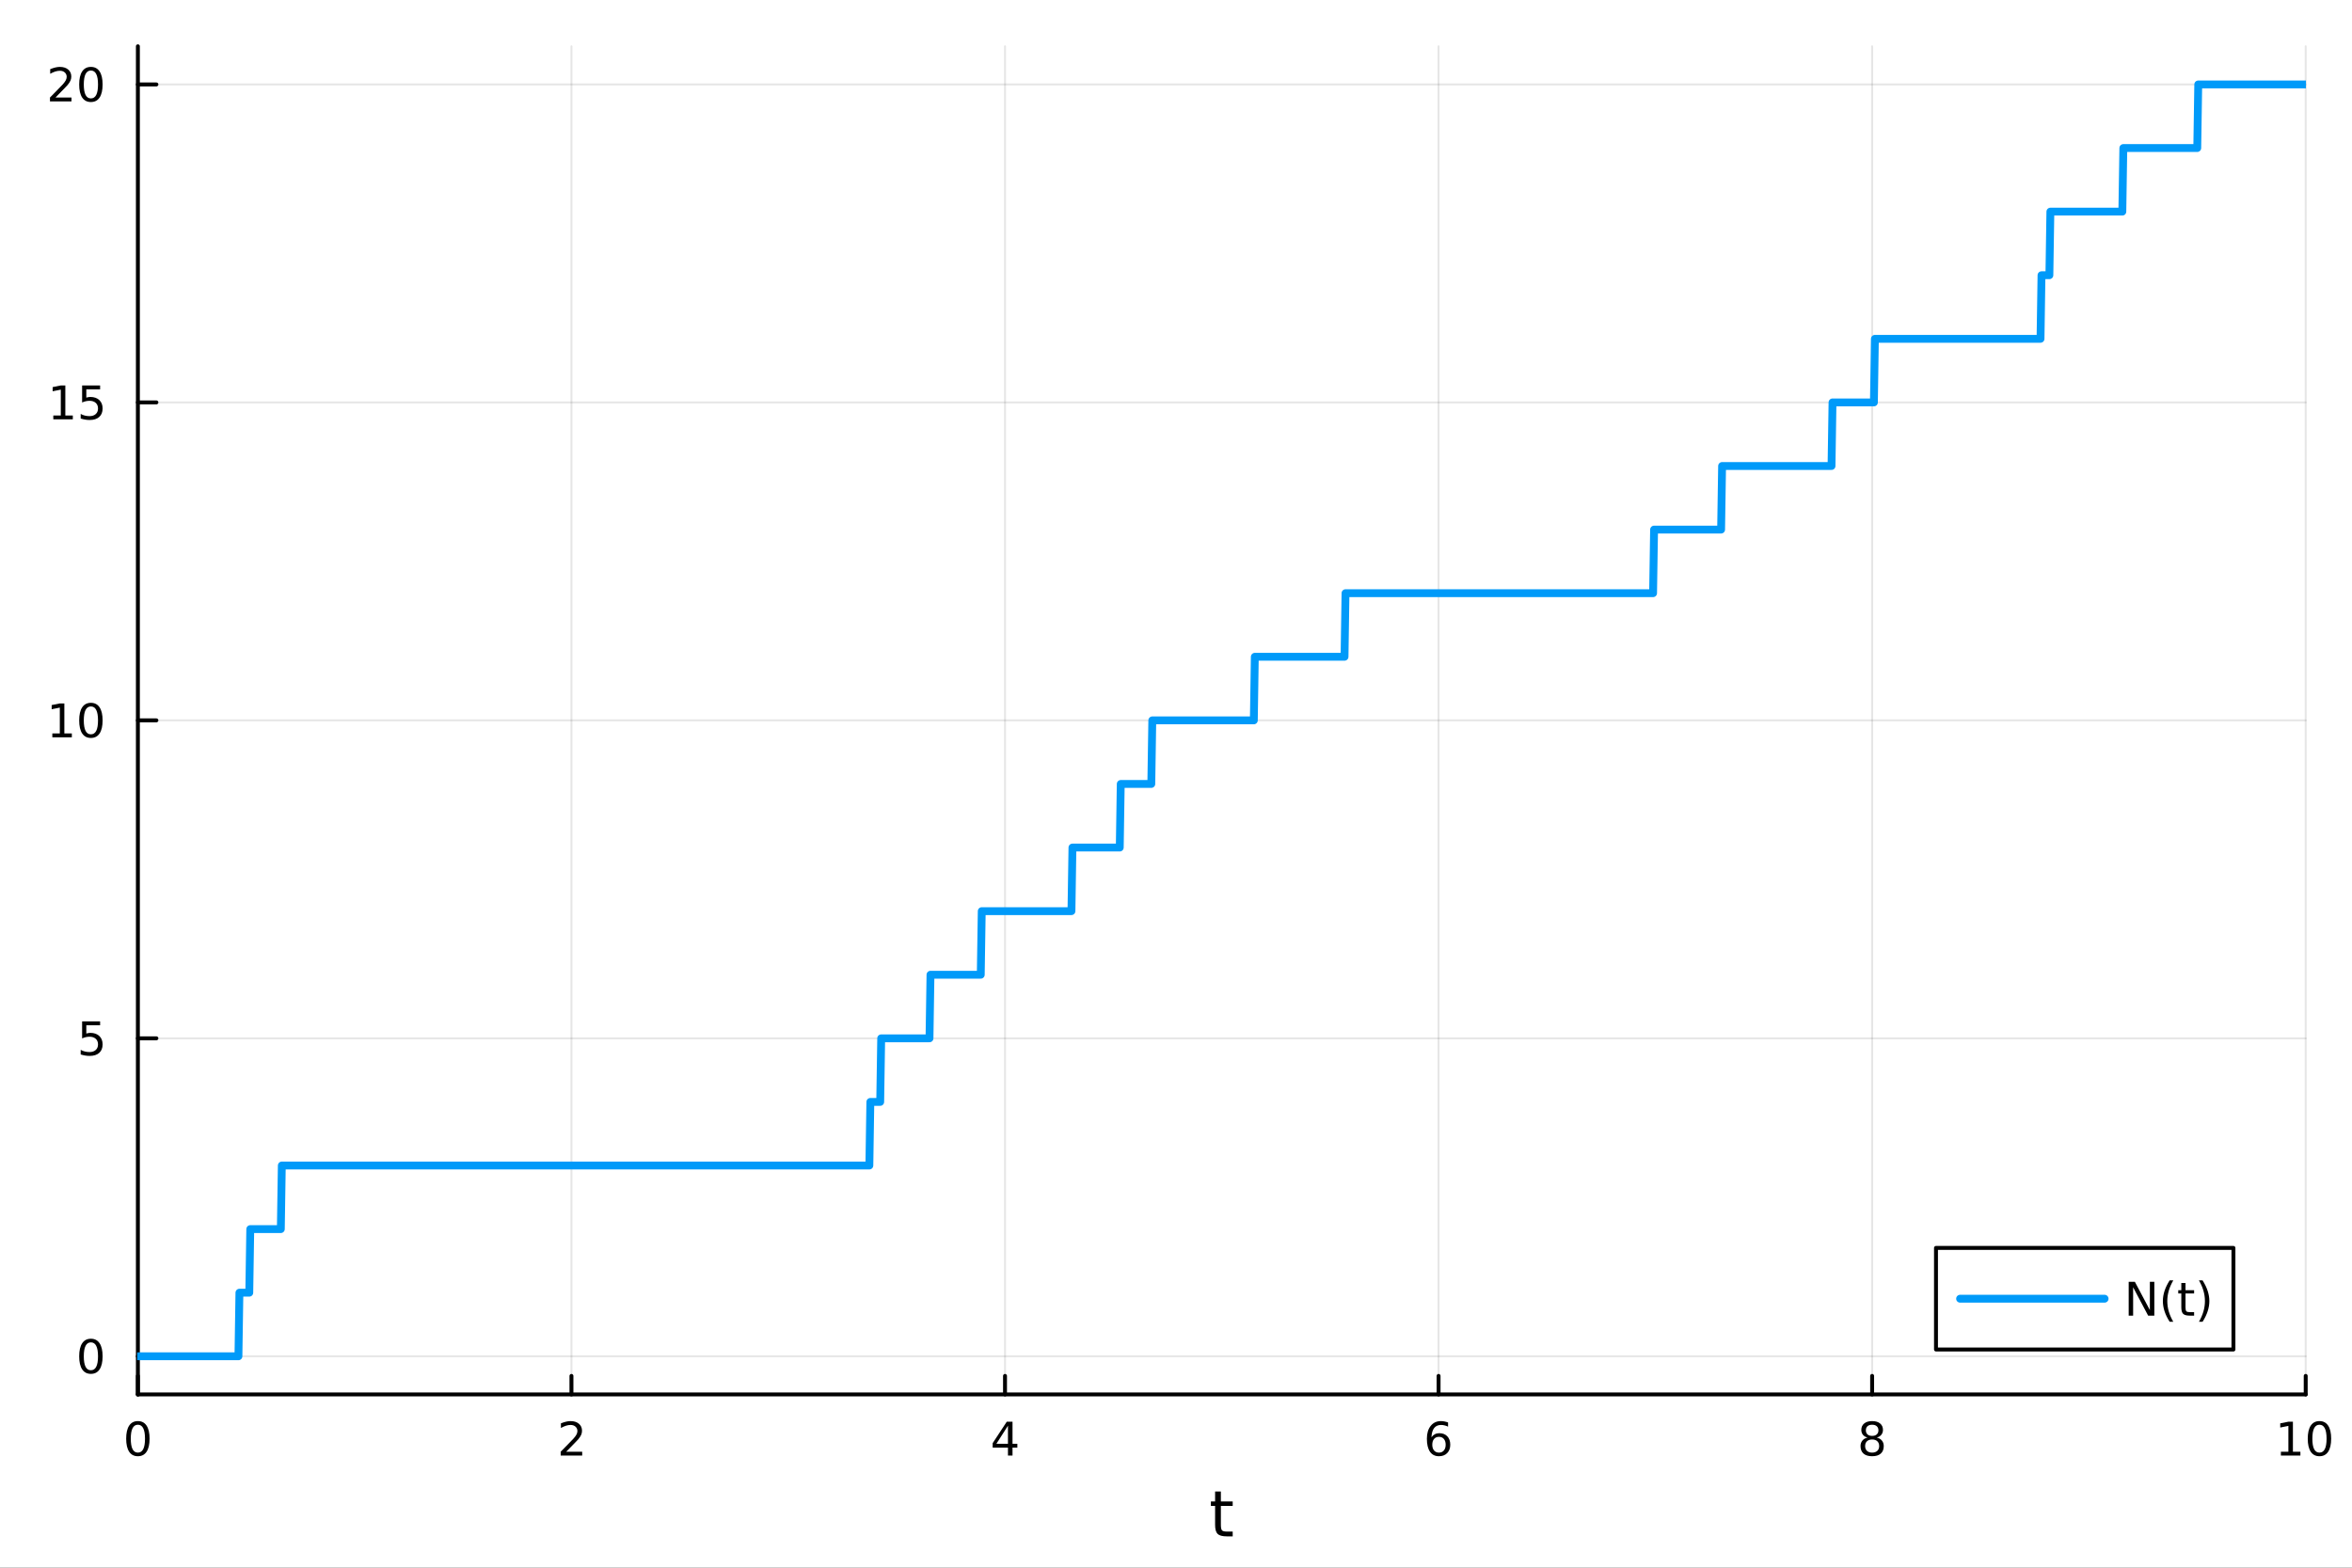 <?xml version="1.0" encoding="utf-8"?>
<svg xmlns="http://www.w3.org/2000/svg" xmlns:xlink="http://www.w3.org/1999/xlink" width="600" height="400" viewBox="0 0 2400 1600">
<rect x="0" y="0" width="2400" height="1600" fill="#333333" stroke="none"/>
<defs>
  <clipPath id="clip300">
    <rect x="0" y="0" width="2400" height="1600"/>
  </clipPath>
</defs>
<path clip-path="url(#clip300)" d="M0 1600 L2400 1600 L2400 0 L0 0  Z" fill="#ffffff" fill-rule="evenodd" fill-opacity="1"/>
<defs>
  <clipPath id="clip301">
    <rect x="480" y="0" width="1681" height="1600"/>
  </clipPath>
</defs>
<path clip-path="url(#clip300)" d="M140.696 1423.18 L2352.76 1423.18 L2352.76 47.244 L140.696 47.244  Z" fill="#ffffff" fill-rule="evenodd" fill-opacity="1"/>
<defs>
  <clipPath id="clip302">
    <rect x="140" y="47" width="2213" height="1377"/>
  </clipPath>
</defs>
<polyline clip-path="url(#clip302)" style="stroke:#000000; stroke-linecap:round; stroke-linejoin:round; stroke-width:2; stroke-opacity:0.1; fill:none" points="140.696,1423.18 140.696,47.244 "/>
<polyline clip-path="url(#clip302)" style="stroke:#000000; stroke-linecap:round; stroke-linejoin:round; stroke-width:2; stroke-opacity:0.1; fill:none" points="583.108,1423.18 583.108,47.244 "/>
<polyline clip-path="url(#clip302)" style="stroke:#000000; stroke-linecap:round; stroke-linejoin:round; stroke-width:2; stroke-opacity:0.1; fill:none" points="1025.52,1423.18 1025.52,47.244 "/>
<polyline clip-path="url(#clip302)" style="stroke:#000000; stroke-linecap:round; stroke-linejoin:round; stroke-width:2; stroke-opacity:0.1; fill:none" points="1467.93,1423.18 1467.93,47.244 "/>
<polyline clip-path="url(#clip302)" style="stroke:#000000; stroke-linecap:round; stroke-linejoin:round; stroke-width:2; stroke-opacity:0.1; fill:none" points="1910.34,1423.18 1910.34,47.244 "/>
<polyline clip-path="url(#clip302)" style="stroke:#000000; stroke-linecap:round; stroke-linejoin:round; stroke-width:2; stroke-opacity:0.1; fill:none" points="2352.76,1423.18 2352.76,47.244 "/>
<polyline clip-path="url(#clip300)" style="stroke:#000000; stroke-linecap:round; stroke-linejoin:round; stroke-width:4; stroke-opacity:1; fill:none" points="140.696,1423.18 2352.76,1423.18 "/>
<polyline clip-path="url(#clip300)" style="stroke:#000000; stroke-linecap:round; stroke-linejoin:round; stroke-width:4; stroke-opacity:1; fill:none" points="140.696,1423.18 140.696,1404.28 "/>
<polyline clip-path="url(#clip300)" style="stroke:#000000; stroke-linecap:round; stroke-linejoin:round; stroke-width:4; stroke-opacity:1; fill:none" points="583.108,1423.18 583.108,1404.28 "/>
<polyline clip-path="url(#clip300)" style="stroke:#000000; stroke-linecap:round; stroke-linejoin:round; stroke-width:4; stroke-opacity:1; fill:none" points="1025.52,1423.18 1025.52,1404.28 "/>
<polyline clip-path="url(#clip300)" style="stroke:#000000; stroke-linecap:round; stroke-linejoin:round; stroke-width:4; stroke-opacity:1; fill:none" points="1467.93,1423.18 1467.93,1404.28 "/>
<polyline clip-path="url(#clip300)" style="stroke:#000000; stroke-linecap:round; stroke-linejoin:round; stroke-width:4; stroke-opacity:1; fill:none" points="1910.34,1423.18 1910.34,1404.28 "/>
<polyline clip-path="url(#clip300)" style="stroke:#000000; stroke-linecap:round; stroke-linejoin:round; stroke-width:4; stroke-opacity:1; fill:none" points="2352.76,1423.18 2352.76,1404.28 "/>
<path clip-path="url(#clip300)" d="M140.696 1454.1 Q137.084 1454.1 135.256 1457.66 Q133.45 1461.2 133.45 1468.33 Q133.45 1475.44 135.256 1479.01 Q137.084 1482.55 140.696 1482.55 Q144.33 1482.55 146.135 1479.01 Q147.964 1475.44 147.964 1468.33 Q147.964 1461.2 146.135 1457.66 Q144.33 1454.1 140.696 1454.1 M140.696 1450.39 Q146.506 1450.39 149.561 1455 Q152.64 1459.58 152.64 1468.33 Q152.64 1477.06 149.561 1481.67 Q146.506 1486.25 140.696 1486.25 Q134.885 1486.25 131.807 1481.67 Q128.751 1477.06 128.751 1468.33 Q128.751 1459.58 131.807 1455 Q134.885 1450.39 140.696 1450.39 Z" fill="#000000" fill-rule="nonzero" fill-opacity="1" /><path clip-path="url(#clip300)" d="M577.76 1481.64 L594.08 1481.64 L594.08 1485.58 L572.135 1485.58 L572.135 1481.64 Q574.797 1478.89 579.381 1474.26 Q583.987 1469.61 585.168 1468.27 Q587.413 1465.74 588.293 1464.01 Q589.196 1462.25 589.196 1460.56 Q589.196 1457.8 587.251 1456.07 Q585.33 1454.33 582.228 1454.33 Q580.029 1454.33 577.575 1455.09 Q575.145 1455.86 572.367 1457.41 L572.367 1452.69 Q575.191 1451.55 577.645 1450.97 Q580.098 1450.39 582.135 1450.39 Q587.506 1450.39 590.7 1453.08 Q593.895 1455.77 593.895 1460.26 Q593.895 1462.39 593.084 1464.31 Q592.297 1466.2 590.191 1468.8 Q589.612 1469.47 586.51 1472.69 Q583.409 1475.88 577.76 1481.64 Z" fill="#000000" fill-rule="nonzero" fill-opacity="1" /><path clip-path="url(#clip300)" d="M1028.53 1455.09 L1016.72 1473.54 L1028.53 1473.54 L1028.53 1455.09 M1027.3 1451.02 L1033.18 1451.02 L1033.18 1473.54 L1038.11 1473.54 L1038.11 1477.43 L1033.18 1477.43 L1033.18 1485.58 L1028.53 1485.58 L1028.53 1477.43 L1012.93 1477.43 L1012.93 1472.92 L1027.3 1451.02 Z" fill="#000000" fill-rule="nonzero" fill-opacity="1" /><path clip-path="url(#clip300)" d="M1468.34 1466.44 Q1465.19 1466.44 1463.34 1468.59 Q1461.51 1470.74 1461.51 1474.49 Q1461.51 1478.22 1463.34 1480.39 Q1465.19 1482.55 1468.34 1482.55 Q1471.48 1482.55 1473.31 1480.39 Q1475.17 1478.22 1475.17 1474.49 Q1475.17 1470.74 1473.31 1468.59 Q1471.48 1466.44 1468.34 1466.44 M1477.62 1451.78 L1477.62 1456.04 Q1475.86 1455.21 1474.05 1454.77 Q1472.27 1454.33 1470.51 1454.33 Q1465.88 1454.33 1463.43 1457.45 Q1461 1460.58 1460.65 1466.9 Q1462.02 1464.89 1464.08 1463.82 Q1466.14 1462.73 1468.61 1462.73 Q1473.82 1462.73 1476.83 1465.9 Q1479.86 1469.05 1479.86 1474.49 Q1479.86 1479.82 1476.72 1483.03 Q1473.57 1486.25 1468.34 1486.25 Q1462.34 1486.25 1459.17 1481.67 Q1456 1477.06 1456 1468.33 Q1456 1460.14 1459.89 1455.28 Q1463.78 1450.39 1470.33 1450.39 Q1472.09 1450.39 1473.87 1450.74 Q1475.67 1451.09 1477.62 1451.78 Z" fill="#000000" fill-rule="nonzero" fill-opacity="1" /><path clip-path="url(#clip300)" d="M1910.34 1469.17 Q1907.01 1469.17 1905.09 1470.95 Q1903.19 1472.73 1903.19 1475.86 Q1903.19 1478.98 1905.09 1480.77 Q1907.01 1482.55 1910.34 1482.55 Q1913.68 1482.55 1915.6 1480.77 Q1917.52 1478.96 1917.52 1475.86 Q1917.52 1472.73 1915.6 1470.95 Q1913.7 1469.17 1910.34 1469.17 M1905.67 1467.18 Q1902.66 1466.44 1900.97 1464.38 Q1899.3 1462.32 1899.3 1459.35 Q1899.3 1455.21 1902.24 1452.8 Q1905.2 1450.39 1910.34 1450.39 Q1915.51 1450.39 1918.45 1452.8 Q1921.39 1455.21 1921.39 1459.35 Q1921.39 1462.32 1919.7 1464.38 Q1918.03 1466.44 1915.04 1467.18 Q1918.42 1467.96 1920.3 1470.26 Q1922.2 1472.55 1922.2 1475.86 Q1922.2 1480.88 1919.12 1483.57 Q1916.06 1486.25 1910.34 1486.25 Q1904.63 1486.25 1901.55 1483.57 Q1898.49 1480.88 1898.49 1475.86 Q1898.49 1472.55 1900.39 1470.26 Q1902.29 1467.96 1905.67 1467.18 M1903.95 1459.79 Q1903.95 1462.48 1905.62 1463.98 Q1907.31 1465.49 1910.34 1465.49 Q1913.35 1465.49 1915.04 1463.98 Q1916.76 1462.48 1916.76 1459.79 Q1916.76 1457.11 1915.04 1455.6 Q1913.35 1454.1 1910.34 1454.1 Q1907.31 1454.1 1905.62 1455.6 Q1903.95 1457.11 1903.95 1459.79 Z" fill="#000000" fill-rule="nonzero" fill-opacity="1" /><path clip-path="url(#clip300)" d="M2327.44 1481.64 L2335.08 1481.64 L2335.08 1455.28 L2326.77 1456.95 L2326.77 1452.69 L2335.04 1451.02 L2339.71 1451.02 L2339.71 1481.64 L2347.35 1481.64 L2347.35 1485.58 L2327.44 1485.58 L2327.44 1481.64 Z" fill="#000000" fill-rule="nonzero" fill-opacity="1" /><path clip-path="url(#clip300)" d="M2366.8 1454.1 Q2363.18 1454.1 2361.36 1457.66 Q2359.55 1461.2 2359.55 1468.33 Q2359.55 1475.44 2361.36 1479.01 Q2363.18 1482.55 2366.8 1482.55 Q2370.43 1482.55 2372.23 1479.01 Q2374.06 1475.44 2374.06 1468.33 Q2374.06 1461.2 2372.23 1457.66 Q2370.43 1454.1 2366.8 1454.1 M2366.8 1450.39 Q2372.61 1450.39 2375.66 1455 Q2378.74 1459.58 2378.74 1468.33 Q2378.74 1477.06 2375.66 1481.67 Q2372.61 1486.25 2366.8 1486.25 Q2360.99 1486.25 2357.91 1481.67 Q2354.85 1477.06 2354.85 1468.33 Q2354.85 1459.58 2357.91 1455 Q2360.99 1450.39 2366.8 1450.39 Z" fill="#000000" fill-rule="nonzero" fill-opacity="1" /><path clip-path="url(#clip300)" d="M1245.79 1522.27 L1245.79 1532.4 L1257.85 1532.4 L1257.85 1536.95 L1245.79 1536.95 L1245.79 1556.3 Q1245.79 1560.66 1246.96 1561.9 Q1248.17 1563.14 1251.83 1563.14 L1257.85 1563.14 L1257.85 1568.04 L1251.83 1568.04 Q1245.05 1568.04 1242.48 1565.53 Q1239.9 1562.98 1239.9 1556.3 L1239.9 1536.95 L1235.6 1536.95 L1235.6 1532.4 L1239.9 1532.4 L1239.9 1522.27 L1245.79 1522.27 Z" fill="#000000" fill-rule="nonzero" fill-opacity="1" /><polyline clip-path="url(#clip302)" style="stroke:#000000; stroke-linecap:round; stroke-linejoin:round; stroke-width:2; stroke-opacity:0.1; fill:none" points="140.696,1384.24 2352.76,1384.24 "/>
<polyline clip-path="url(#clip302)" style="stroke:#000000; stroke-linecap:round; stroke-linejoin:round; stroke-width:2; stroke-opacity:0.1; fill:none" points="140.696,1059.73 2352.76,1059.73 "/>
<polyline clip-path="url(#clip302)" style="stroke:#000000; stroke-linecap:round; stroke-linejoin:round; stroke-width:2; stroke-opacity:0.1; fill:none" points="140.696,735.212 2352.76,735.212 "/>
<polyline clip-path="url(#clip302)" style="stroke:#000000; stroke-linecap:round; stroke-linejoin:round; stroke-width:2; stroke-opacity:0.1; fill:none" points="140.696,410.699 2352.76,410.699 "/>
<polyline clip-path="url(#clip302)" style="stroke:#000000; stroke-linecap:round; stroke-linejoin:round; stroke-width:2; stroke-opacity:0.1; fill:none" points="140.696,86.186 2352.76,86.186 "/>
<polyline clip-path="url(#clip300)" style="stroke:#000000; stroke-linecap:round; stroke-linejoin:round; stroke-width:4; stroke-opacity:1; fill:none" points="140.696,1423.18 140.696,47.244 "/>
<polyline clip-path="url(#clip300)" style="stroke:#000000; stroke-linecap:round; stroke-linejoin:round; stroke-width:4; stroke-opacity:1; fill:none" points="140.696,1384.24 159.593,1384.24 "/>
<polyline clip-path="url(#clip300)" style="stroke:#000000; stroke-linecap:round; stroke-linejoin:round; stroke-width:4; stroke-opacity:1; fill:none" points="140.696,1059.73 159.593,1059.73 "/>
<polyline clip-path="url(#clip300)" style="stroke:#000000; stroke-linecap:round; stroke-linejoin:round; stroke-width:4; stroke-opacity:1; fill:none" points="140.696,735.212 159.593,735.212 "/>
<polyline clip-path="url(#clip300)" style="stroke:#000000; stroke-linecap:round; stroke-linejoin:round; stroke-width:4; stroke-opacity:1; fill:none" points="140.696,410.699 159.593,410.699 "/>
<polyline clip-path="url(#clip300)" style="stroke:#000000; stroke-linecap:round; stroke-linejoin:round; stroke-width:4; stroke-opacity:1; fill:none" points="140.696,86.186 159.593,86.186 "/>
<path clip-path="url(#clip300)" d="M92.751 1370.04 Q89.14 1370.04 87.311 1373.6 Q85.506 1377.14 85.506 1384.27 Q85.506 1391.38 87.311 1394.94 Q89.14 1398.49 92.751 1398.49 Q96.385 1398.49 98.191 1394.94 Q100.02 1391.38 100.02 1384.27 Q100.02 1377.14 98.191 1373.6 Q96.385 1370.04 92.751 1370.04 M92.751 1366.33 Q98.561 1366.33 101.617 1370.94 Q104.696 1375.52 104.696 1384.27 Q104.696 1393 101.617 1397.61 Q98.561 1402.19 92.751 1402.19 Q86.941 1402.19 83.862 1397.61 Q80.807 1393 80.807 1384.27 Q80.807 1375.52 83.862 1370.94 Q86.941 1366.33 92.751 1366.33 Z" fill="#000000" fill-rule="nonzero" fill-opacity="1" /><path clip-path="url(#clip300)" d="M83.793 1042.45 L102.149 1042.45 L102.149 1046.38 L88.075 1046.38 L88.075 1054.85 Q89.094 1054.51 90.112 1054.34 Q91.131 1054.16 92.149 1054.16 Q97.936 1054.16 101.316 1057.33 Q104.696 1060.5 104.696 1065.92 Q104.696 1071.5 101.223 1074.6 Q97.751 1077.68 91.432 1077.68 Q89.256 1077.68 86.987 1077.31 Q84.742 1076.94 82.335 1076.19 L82.335 1071.5 Q84.418 1072.63 86.64 1073.19 Q88.862 1073.74 91.339 1073.74 Q95.344 1073.74 97.682 1071.63 Q100.02 1069.53 100.02 1065.92 Q100.02 1062.31 97.682 1060.2 Q95.344 1058.09 91.339 1058.09 Q89.464 1058.09 87.589 1058.51 Q85.737 1058.93 83.793 1059.81 L83.793 1042.45 Z" fill="#000000" fill-rule="nonzero" fill-opacity="1" /><path clip-path="url(#clip300)" d="M53.4 748.557 L61.038 748.557 L61.038 722.191 L52.728 723.858 L52.728 719.599 L60.992 717.932 L65.668 717.932 L65.668 748.557 L73.307 748.557 L73.307 752.492 L53.4 752.492 L53.4 748.557 Z" fill="#000000" fill-rule="nonzero" fill-opacity="1" /><path clip-path="url(#clip300)" d="M92.751 721.011 Q89.14 721.011 87.311 724.575 Q85.506 728.117 85.506 735.247 Q85.506 742.353 87.311 745.918 Q89.14 749.46 92.751 749.46 Q96.385 749.46 98.191 745.918 Q100.02 742.353 100.02 735.247 Q100.02 728.117 98.191 724.575 Q96.385 721.011 92.751 721.011 M92.751 717.307 Q98.561 717.307 101.617 721.913 Q104.696 726.497 104.696 735.247 Q104.696 743.973 101.617 748.58 Q98.561 753.163 92.751 753.163 Q86.941 753.163 83.862 748.58 Q80.807 743.973 80.807 735.247 Q80.807 726.497 83.862 721.913 Q86.941 717.307 92.751 717.307 Z" fill="#000000" fill-rule="nonzero" fill-opacity="1" /><path clip-path="url(#clip300)" d="M54.395 424.044 L62.034 424.044 L62.034 397.678 L53.724 399.345 L53.724 395.085 L61.987 393.419 L66.663 393.419 L66.663 424.044 L74.302 424.044 L74.302 427.979 L54.395 427.979 L54.395 424.044 Z" fill="#000000" fill-rule="nonzero" fill-opacity="1" /><path clip-path="url(#clip300)" d="M83.793 393.419 L102.149 393.419 L102.149 397.354 L88.075 397.354 L88.075 405.826 Q89.094 405.479 90.112 405.317 Q91.131 405.132 92.149 405.132 Q97.936 405.132 101.316 408.303 Q104.696 411.474 104.696 416.891 Q104.696 422.47 101.223 425.571 Q97.751 428.65 91.432 428.65 Q89.256 428.65 86.987 428.28 Q84.742 427.909 82.335 427.169 L82.335 422.47 Q84.418 423.604 86.64 424.159 Q88.862 424.715 91.339 424.715 Q95.344 424.715 97.682 422.608 Q100.02 420.502 100.02 416.891 Q100.02 413.28 97.682 411.173 Q95.344 409.067 91.339 409.067 Q89.464 409.067 87.589 409.484 Q85.737 409.9 83.793 410.78 L83.793 393.419 Z" fill="#000000" fill-rule="nonzero" fill-opacity="1" /><path clip-path="url(#clip300)" d="M56.617 99.531 L72.936 99.531 L72.936 103.466 L50.992 103.466 L50.992 99.531 Q53.654 96.776 58.237 92.146 Q62.844 87.493 64.025 86.151 Q66.27 83.628 67.149 81.892 Q68.052 80.132 68.052 78.443 Q68.052 75.688 66.108 73.952 Q64.186 72.216 61.085 72.216 Q58.886 72.216 56.432 72.98 Q54.001 73.744 51.224 75.294 L51.224 70.572 Q54.048 69.438 56.501 68.859 Q58.955 68.281 60.992 68.281 Q66.362 68.281 69.557 70.966 Q72.751 73.651 72.751 78.142 Q72.751 80.271 71.941 82.193 Q71.154 84.091 69.048 86.683 Q68.469 87.355 65.367 90.572 Q62.265 93.767 56.617 99.531 Z" fill="#000000" fill-rule="nonzero" fill-opacity="1" /><path clip-path="url(#clip300)" d="M92.751 71.984 Q89.14 71.984 87.311 75.549 Q85.506 79.091 85.506 86.22 Q85.506 93.327 87.311 96.892 Q89.14 100.433 92.751 100.433 Q96.385 100.433 98.191 96.892 Q100.02 93.327 100.02 86.22 Q100.02 79.091 98.191 75.549 Q96.385 71.984 92.751 71.984 M92.751 68.281 Q98.561 68.281 101.617 72.887 Q104.696 77.47 104.696 86.22 Q104.696 94.947 101.617 99.554 Q98.561 104.137 92.751 104.137 Q86.941 104.137 83.862 99.554 Q80.807 94.947 80.807 86.22 Q80.807 77.47 83.862 72.887 Q86.941 68.281 92.751 68.281 Z" fill="#000000" fill-rule="nonzero" fill-opacity="1" /><polyline clip-path="url(#clip302)" style="stroke:#009af9; stroke-linecap:round; stroke-linejoin:round; stroke-width:8; stroke-opacity:1; fill:none" points="140.696,1384.24 141.701,1384.24 142.707,1384.24 143.713,1384.24 144.719,1384.24 145.725,1384.24 146.731,1384.24 147.737,1384.24 148.743,1384.24 149.749,1384.24 150.755,1384.24 151.761,1384.24 152.767,1384.24 153.773,1384.24 154.779,1384.24 155.785,1384.24 156.791,1384.24 157.797,1384.24 158.802,1384.24 159.808,1384.24 160.814,1384.24 161.82,1384.24 162.826,1384.24 163.832,1384.24 164.838,1384.24 165.844,1384.24 166.85,1384.24 167.856,1384.24 168.862,1384.24 169.868,1384.24 170.874,1384.24 171.88,1384.24 172.886,1384.24 173.892,1384.24 174.897,1384.24 175.903,1384.24 176.909,1384.24 177.915,1384.24 178.921,1384.24 179.927,1384.24 180.933,1384.24 181.939,1384.24 182.945,1384.24 183.951,1384.24 184.957,1384.24 185.963,1384.24 186.969,1384.24 187.975,1384.24 188.981,1384.24 189.987,1384.24 190.993,1384.24 191.998,1384.24 193.004,1384.24 194.01,1384.24 195.016,1384.24 196.022,1384.24 197.028,1384.24 198.034,1384.24 199.04,1384.24 200.046,1384.24 201.052,1384.24 202.058,1384.24 203.064,1384.24 204.07,1384.24 205.076,1384.24 206.082,1384.24 207.088,1384.24 208.093,1384.24 209.099,1384.24 210.105,1384.24 211.111,1384.24 212.117,1384.24 213.123,1384.24 214.129,1384.24 215.135,1384.24 216.141,1384.24 217.147,1384.24 218.153,1384.24 219.159,1384.24 220.165,1384.24 221.171,1384.24 222.177,1384.24 223.183,1384.24 224.188,1384.24 225.194,1384.24 226.2,1384.24 227.206,1384.24 228.212,1384.24 229.218,1384.24 230.224,1384.24 231.23,1384.24 232.236,1384.24 233.242,1384.24 234.248,1384.24 235.254,1384.24 236.26,1384.24 237.266,1384.24 238.272,1384.24 239.278,1384.24 240.284,1384.24 241.289,1384.24 242.295,1384.24 243.301,1384.24 244.307,1319.34 245.313,1319.34 246.319,1319.34 247.325,1319.34 248.331,1319.34 249.337,1319.34 250.343,1319.34 251.349,1319.34 252.355,1319.34 253.361,1319.34 254.367,1319.34 255.373,1254.43 256.379,1254.43 257.384,1254.43 258.39,1254.43 259.396,1254.43 260.402,1254.43 261.408,1254.43 262.414,1254.43 263.42,1254.43 264.426,1254.43 265.432,1254.43 266.438,1254.43 267.444,1254.43 268.45,1254.43 269.456,1254.43 270.462,1254.43 271.468,1254.43 272.474,1254.43 273.48,1254.43 274.485,1254.43 275.491,1254.43 276.497,1254.43 277.503,1254.43 278.509,1254.43 279.515,1254.43 280.521,1254.43 281.527,1254.43 282.533,1254.43 283.539,1254.43 284.545,1254.43 285.551,1254.43 286.557,1254.43 287.563,1189.53 288.569,1189.53 289.575,1189.53 290.58,1189.53 291.586,1189.53 292.592,1189.53 293.598,1189.53 294.604,1189.53 295.61,1189.53 296.616,1189.53 297.622,1189.53 298.628,1189.53 299.634,1189.53 300.64,1189.53 301.646,1189.53 302.652,1189.53 303.658,1189.53 304.664,1189.53 305.67,1189.53 306.676,1189.53 307.681,1189.53 308.687,1189.53 309.693,1189.53 310.699,1189.53 311.705,1189.53 312.711,1189.53 313.717,1189.53 314.723,1189.53 315.729,1189.53 316.735,1189.53 317.741,1189.53 318.747,1189.53 319.753,1189.53 320.759,1189.53 321.765,1189.53 322.771,1189.53 323.776,1189.53 324.782,1189.53 325.788,1189.53 326.794,1189.53 327.8,1189.53 328.806,1189.53 329.812,1189.53 330.818,1189.53 331.824,1189.53 332.83,1189.53 333.836,1189.53 334.842,1189.53 335.848,1189.53 336.854,1189.53 337.86,1189.53 338.866,1189.53 339.872,1189.53 340.877,1189.53 341.883,1189.53 342.889,1189.53 343.895,1189.53 344.901,1189.53 345.907,1189.53 346.913,1189.53 347.919,1189.53 348.925,1189.53 349.931,1189.53 350.937,1189.53 351.943,1189.53 352.949,1189.53 353.955,1189.53 354.961,1189.53 355.967,1189.53 356.972,1189.53 357.978,1189.53 358.984,1189.53 359.99,1189.53 360.996,1189.53 362.002,1189.53 363.008,1189.53 364.014,1189.53 365.02,1189.53 366.026,1189.53 367.032,1189.53 368.038,1189.53 369.044,1189.53 370.05,1189.53 371.056,1189.53 372.062,1189.53 373.068,1189.53 374.073,1189.53 375.079,1189.53 376.085,1189.53 377.091,1189.53 378.097,1189.53 379.103,1189.53 380.109,1189.53 381.115,1189.53 382.121,1189.53 383.127,1189.53 384.133,1189.53 385.139,1189.53 386.145,1189.53 387.151,1189.53 388.157,1189.53 389.163,1189.53 390.168,1189.53 391.174,1189.53 392.18,1189.53 393.186,1189.53 394.192,1189.53 395.198,1189.53 396.204,1189.53 397.21,1189.53 398.216,1189.53 399.222,1189.53 400.228,1189.53 401.234,1189.53 402.24,1189.53 403.246,1189.53 404.252,1189.53 405.258,1189.53 406.263,1189.53 407.269,1189.53 408.275,1189.53 409.281,1189.53 410.287,1189.53 411.293,1189.53 412.299,1189.53 413.305,1189.53 414.311,1189.53 415.317,1189.53 416.323,1189.53 417.329,1189.53 418.335,1189.53 419.341,1189.53 420.347,1189.53 421.353,1189.53 422.359,1189.53 423.364,1189.53 424.37,1189.53 425.376,1189.53 426.382,1189.53 427.388,1189.53 428.394,1189.53 429.4,1189.53 430.406,1189.53 431.412,1189.53 432.418,1189.53 433.424,1189.53 434.43,1189.53 435.436,1189.53 436.442,1189.53 437.448,1189.53 438.454,1189.53 439.459,1189.53 440.465,1189.53 441.471,1189.53 442.477,1189.53 443.483,1189.53 444.489,1189.53 445.495,1189.53 446.501,1189.53 447.507,1189.53 448.513,1189.53 449.519,1189.53 450.525,1189.53 451.531,1189.53 452.537,1189.53 453.543,1189.53 454.549,1189.53 455.555,1189.53 456.56,1189.53 457.566,1189.53 458.572,1189.53 459.578,1189.53 460.584,1189.53 461.59,1189.53 462.596,1189.53 463.602,1189.53 464.608,1189.53 465.614,1189.53 466.62,1189.53 467.626,1189.53 468.632,1189.53 469.638,1189.53 470.644,1189.53 471.65,1189.53 472.655,1189.53 473.661,1189.53 474.667,1189.53 475.673,1189.53 476.679,1189.53 477.685,1189.53 478.691,1189.53 479.697,1189.53 480.703,1189.53 481.709,1189.53 482.715,1189.53 483.721,1189.53 484.727,1189.53 485.733,1189.53 486.739,1189.53 487.745,1189.53 488.751,1189.53 489.756,1189.53 490.762,1189.53 491.768,1189.53 492.774,1189.53 493.78,1189.53 494.786,1189.53 495.792,1189.53 496.798,1189.53 497.804,1189.53 498.81,1189.53 499.816,1189.53 500.822,1189.53 501.828,1189.53 502.834,1189.53 503.84,1189.53 504.846,1189.53 505.851,1189.53 506.857,1189.53 507.863,1189.53 508.869,1189.53 509.875,1189.53 510.881,1189.53 511.887,1189.53 512.893,1189.53 513.899,1189.53 514.905,1189.53 515.911,1189.53 516.917,1189.53 517.923,1189.53 518.929,1189.53 519.935,1189.53 520.941,1189.53 521.947,1189.53 522.952,1189.53 523.958,1189.53 524.964,1189.53 525.97,1189.53 526.976,1189.53 527.982,1189.53 528.988,1189.53 529.994,1189.53 531,1189.53 532.006,1189.53 533.012,1189.53 534.018,1189.53 535.024,1189.53 536.03,1189.53 537.036,1189.53 538.042,1189.53 539.047,1189.53 540.053,1189.53 541.059,1189.53 542.065,1189.53 543.071,1189.53 544.077,1189.53 545.083,1189.53 546.089,1189.53 547.095,1189.53 548.101,1189.53 549.107,1189.53 550.113,1189.53 551.119,1189.53 552.125,1189.53 553.131,1189.53 554.137,1189.53 555.143,1189.53 556.148,1189.53 557.154,1189.53 558.16,1189.53 559.166,1189.53 560.172,1189.53 561.178,1189.53 562.184,1189.53 563.19,1189.53 564.196,1189.53 565.202,1189.53 566.208,1189.53 567.214,1189.53 568.22,1189.53 569.226,1189.53 570.232,1189.53 571.238,1189.53 572.243,1189.53 573.249,1189.53 574.255,1189.53 575.261,1189.53 576.267,1189.53 577.273,1189.53 578.279,1189.53 579.285,1189.53 580.291,1189.53 581.297,1189.53 582.303,1189.53 583.309,1189.53 584.315,1189.53 585.321,1189.53 586.327,1189.53 587.333,1189.53 588.338,1189.53 589.344,1189.53 590.35,1189.53 591.356,1189.53 592.362,1189.53 593.368,1189.53 594.374,1189.53 595.38,1189.53 596.386,1189.53 597.392,1189.53 598.398,1189.53 599.404,1189.53 600.41,1189.53 601.416,1189.53 602.422,1189.53 603.428,1189.53 604.434,1189.53 605.439,1189.53 606.445,1189.53 607.451,1189.53 608.457,1189.53 609.463,1189.53 610.469,1189.53 611.475,1189.53 612.481,1189.53 613.487,1189.53 614.493,1189.53 615.499,1189.53 616.505,1189.53 617.511,1189.53 618.517,1189.53 619.523,1189.53 620.529,1189.53 621.534,1189.53 622.54,1189.53 623.546,1189.53 624.552,1189.53 625.558,1189.53 626.564,1189.53 627.57,1189.53 628.576,1189.53 629.582,1189.53 630.588,1189.53 631.594,1189.53 632.6,1189.53 633.606,1189.53 634.612,1189.53 635.618,1189.53 636.624,1189.53 637.63,1189.53 638.635,1189.53 639.641,1189.53 640.647,1189.53 641.653,1189.53 642.659,1189.53 643.665,1189.53 644.671,1189.53 645.677,1189.53 646.683,1189.53 647.689,1189.53 648.695,1189.53 649.701,1189.53 650.707,1189.53 651.713,1189.53 652.719,1189.53 653.725,1189.53 654.73,1189.53 655.736,1189.53 656.742,1189.53 657.748,1189.53 658.754,1189.53 659.76,1189.53 660.766,1189.53 661.772,1189.53 662.778,1189.53 663.784,1189.53 664.79,1189.53 665.796,1189.53 666.802,1189.53 667.808,1189.53 668.814,1189.53 669.82,1189.53 670.826,1189.53 671.831,1189.53 672.837,1189.53 673.843,1189.53 674.849,1189.53 675.855,1189.53 676.861,1189.53 677.867,1189.53 678.873,1189.53 679.879,1189.53 680.885,1189.53 681.891,1189.53 682.897,1189.53 683.903,1189.53 684.909,1189.53 685.915,1189.53 686.921,1189.53 687.926,1189.53 688.932,1189.53 689.938,1189.53 690.944,1189.53 691.95,1189.53 692.956,1189.53 693.962,1189.53 694.968,1189.53 695.974,1189.53 696.98,1189.53 697.986,1189.53 698.992,1189.53 699.998,1189.53 701.004,1189.53 702.01,1189.53 703.016,1189.53 704.022,1189.53 705.027,1189.53 706.033,1189.53 707.039,1189.53 708.045,1189.53 709.051,1189.53 710.057,1189.53 711.063,1189.53 712.069,1189.53 713.075,1189.53 714.081,1189.53 715.087,1189.53 716.093,1189.53 717.099,1189.53 718.105,1189.53 719.111,1189.53 720.117,1189.53 721.122,1189.53 722.128,1189.53 723.134,1189.53 724.14,1189.53 725.146,1189.53 726.152,1189.53 727.158,1189.53 728.164,1189.53 729.17,1189.53 730.176,1189.53 731.182,1189.53 732.188,1189.53 733.194,1189.53 734.2,1189.53 735.206,1189.53 736.212,1189.53 737.218,1189.53 738.223,1189.53 739.229,1189.53 740.235,1189.53 741.241,1189.53 742.247,1189.53 743.253,1189.53 744.259,1189.53 745.265,1189.53 746.271,1189.53 747.277,1189.53 748.283,1189.53 749.289,1189.53 750.295,1189.53 751.301,1189.53 752.307,1189.53 753.313,1189.53 754.318,1189.53 755.324,1189.53 756.33,1189.53 757.336,1189.53 758.342,1189.53 759.348,1189.53 760.354,1189.53 761.36,1189.53 762.366,1189.53 763.372,1189.53 764.378,1189.53 765.384,1189.53 766.39,1189.53 767.396,1189.53 768.402,1189.53 769.408,1189.53 770.413,1189.53 771.419,1189.53 772.425,1189.53 773.431,1189.53 774.437,1189.53 775.443,1189.53 776.449,1189.53 777.455,1189.53 778.461,1189.53 779.467,1189.53 780.473,1189.53 781.479,1189.53 782.485,1189.53 783.491,1189.53 784.497,1189.53 785.503,1189.53 786.509,1189.53 787.514,1189.53 788.52,1189.53 789.526,1189.53 790.532,1189.53 791.538,1189.53 792.544,1189.53 793.55,1189.53 794.556,1189.53 795.562,1189.53 796.568,1189.53 797.574,1189.53 798.58,1189.53 799.586,1189.53 800.592,1189.53 801.598,1189.53 802.604,1189.53 803.609,1189.53 804.615,1189.53 805.621,1189.53 806.627,1189.53 807.633,1189.53 808.639,1189.53 809.645,1189.53 810.651,1189.53 811.657,1189.53 812.663,1189.53 813.669,1189.53 814.675,1189.53 815.681,1189.53 816.687,1189.53 817.693,1189.53 818.699,1189.53 819.705,1189.53 820.71,1189.53 821.716,1189.53 822.722,1189.53 823.728,1189.53 824.734,1189.53 825.74,1189.53 826.746,1189.53 827.752,1189.53 828.758,1189.53 829.764,1189.53 830.77,1189.53 831.776,1189.53 832.782,1189.53 833.788,1189.53 834.794,1189.53 835.8,1189.53 836.805,1189.53 837.811,1189.53 838.817,1189.53 839.823,1189.53 840.829,1189.53 841.835,1189.53 842.841,1189.53 843.847,1189.53 844.853,1189.53 845.859,1189.53 846.865,1189.53 847.871,1189.53 848.877,1189.53 849.883,1189.53 850.889,1189.53 851.895,1189.53 852.901,1189.53 853.906,1189.53 854.912,1189.53 855.918,1189.53 856.924,1189.53 857.93,1189.53 858.936,1189.53 859.942,1189.53 860.948,1189.53 861.954,1189.53 862.96,1189.53 863.966,1189.53 864.972,1189.53 865.978,1189.53 866.984,1189.53 867.99,1189.53 868.996,1189.53 870.001,1189.53 871.007,1189.53 872.013,1189.53 873.019,1189.53 874.025,1189.53 875.031,1189.53 876.037,1189.53 877.043,1189.53 878.049,1189.53 879.055,1189.53 880.061,1189.53 881.067,1189.53 882.073,1189.53 883.079,1189.53 884.085,1189.53 885.091,1189.53 886.097,1189.53 887.102,1189.53 888.108,1124.63 889.114,1124.63 890.12,1124.63 891.126,1124.63 892.132,1124.63 893.138,1124.63 894.144,1124.63 895.15,1124.63 896.156,1124.63 897.162,1124.63 898.168,1124.63 899.174,1059.73 900.18,1059.73 901.186,1059.73 902.192,1059.73 903.197,1059.73 904.203,1059.73 905.209,1059.73 906.215,1059.73 907.221,1059.73 908.227,1059.73 909.233,1059.73 910.239,1059.73 911.245,1059.73 912.251,1059.73 913.257,1059.73 914.263,1059.73 915.269,1059.73 916.275,1059.73 917.281,1059.73 918.287,1059.73 919.293,1059.73 920.298,1059.73 921.304,1059.73 922.31,1059.73 923.316,1059.73 924.322,1059.73 925.328,1059.73 926.334,1059.73 927.34,1059.73 928.346,1059.73 929.352,1059.73 930.358,1059.73 931.364,1059.73 932.37,1059.73 933.376,1059.73 934.382,1059.73 935.388,1059.73 936.393,1059.73 937.399,1059.73 938.405,1059.73 939.411,1059.73 940.417,1059.73 941.423,1059.73 942.429,1059.73 943.435,1059.73 944.441,1059.73 945.447,1059.73 946.453,1059.73 947.459,1059.73 948.465,1059.73 949.471,994.822 950.477,994.822 951.483,994.822 952.488,994.822 953.494,994.822 954.5,994.822 955.506,994.822 956.512,994.822 957.518,994.822 958.524,994.822 959.53,994.822 960.536,994.822 961.542,994.822 962.548,994.822 963.554,994.822 964.56,994.822 965.566,994.822 966.572,994.822 967.578,994.822 968.584,994.822 969.589,994.822 970.595,994.822 971.601,994.822 972.607,994.822 973.613,994.822 974.619,994.822 975.625,994.822 976.631,994.822 977.637,994.822 978.643,994.822 979.649,994.822 980.655,994.822 981.661,994.822 982.667,994.822 983.673,994.822 984.679,994.822 985.684,994.822 986.69,994.822 987.696,994.822 988.702,994.822 989.708,994.822 990.714,994.822 991.72,994.822 992.726,994.822 993.732,994.822 994.738,994.822 995.744,994.822 996.75,994.822 997.756,994.822 998.762,994.822 999.768,994.822 1000.77,994.822 1001.78,929.92 1002.79,929.92 1003.79,929.92 1004.8,929.92 1005.8,929.92 1006.81,929.92 1007.82,929.92 1008.82,929.92 1009.83,929.92 1010.83,929.92 1011.84,929.92 1012.84,929.92 1013.85,929.92 1014.86,929.92 1015.86,929.92 1016.87,929.92 1017.87,929.92 1018.88,929.92 1019.89,929.92 1020.89,929.92 1021.9,929.92 1022.9,929.92 1023.91,929.92 1024.92,929.92 1025.92,929.92 1026.93,929.92 1027.93,929.92 1028.94,929.92 1029.95,929.92 1030.95,929.92 1031.96,929.92 1032.96,929.92 1033.97,929.92 1034.98,929.92 1035.98,929.92 1036.99,929.92 1037.99,929.92 1039,929.92 1040.01,929.92 1041.01,929.92 1042.02,929.92 1043.02,929.92 1044.03,929.92 1045.03,929.92 1046.04,929.92 1047.05,929.92 1048.05,929.92 1049.06,929.92 1050.06,929.92 1051.07,929.92 1052.08,929.92 1053.08,929.92 1054.09,929.92 1055.09,929.92 1056.1,929.92 1057.11,929.92 1058.11,929.92 1059.12,929.92 1060.12,929.92 1061.13,929.92 1062.14,929.92 1063.14,929.92 1064.15,929.92 1065.15,929.92 1066.16,929.92 1067.17,929.92 1068.17,929.92 1069.18,929.92 1070.18,929.92 1071.19,929.92 1072.2,929.92 1073.2,929.92 1074.21,929.92 1075.21,929.92 1076.22,929.92 1077.22,929.92 1078.23,929.92 1079.24,929.92 1080.24,929.92 1081.25,929.92 1082.25,929.92 1083.26,929.92 1084.27,929.92 1085.27,929.92 1086.28,929.92 1087.28,929.92 1088.29,929.92 1089.3,929.92 1090.3,929.92 1091.31,929.92 1092.31,929.92 1093.32,929.92 1094.33,865.017 1095.33,865.017 1096.34,865.017 1097.34,865.017 1098.35,865.017 1099.36,865.017 1100.36,865.017 1101.37,865.017 1102.37,865.017 1103.38,865.017 1104.39,865.017 1105.39,865.017 1106.4,865.017 1107.4,865.017 1108.41,865.017 1109.42,865.017 1110.42,865.017 1111.43,865.017 1112.43,865.017 1113.44,865.017 1114.44,865.017 1115.45,865.017 1116.46,865.017 1117.46,865.017 1118.47,865.017 1119.47,865.017 1120.48,865.017 1121.49,865.017 1122.49,865.017 1123.5,865.017 1124.5,865.017 1125.51,865.017 1126.52,865.017 1127.52,865.017 1128.53,865.017 1129.53,865.017 1130.54,865.017 1131.55,865.017 1132.55,865.017 1133.56,865.017 1134.56,865.017 1135.57,865.017 1136.58,865.017 1137.58,865.017 1138.59,865.017 1139.59,865.017 1140.6,865.017 1141.61,865.017 1142.61,865.017 1143.62,800.115 1144.62,800.115 1145.63,800.115 1146.63,800.115 1147.64,800.115 1148.65,800.115 1149.65,800.115 1150.66,800.115 1151.66,800.115 1152.67,800.115 1153.68,800.115 1154.68,800.115 1155.69,800.115 1156.69,800.115 1157.7,800.115 1158.71,800.115 1159.71,800.115 1160.72,800.115 1161.72,800.115 1162.73,800.115 1163.74,800.115 1164.74,800.115 1165.75,800.115 1166.75,800.115 1167.76,800.115 1168.77,800.115 1169.77,800.115 1170.78,800.115 1171.78,800.115 1172.79,800.115 1173.8,800.115 1174.8,800.115 1175.81,735.212 1176.81,735.212 1177.82,735.212 1178.82,735.212 1179.83,735.212 1180.84,735.212 1181.84,735.212 1182.85,735.212 1183.85,735.212 1184.86,735.212 1185.87,735.212 1186.87,735.212 1187.88,735.212 1188.88,735.212 1189.89,735.212 1190.9,735.212 1191.9,735.212 1192.91,735.212 1193.91,735.212 1194.92,735.212 1195.93,735.212 1196.93,735.212 1197.94,735.212 1198.94,735.212 1199.95,735.212 1200.96,735.212 1201.96,735.212 1202.97,735.212 1203.97,735.212 1204.98,735.212 1205.99,735.212 1206.99,735.212 1208,735.212 1209,735.212 1210.01,735.212 1211.01,735.212 1212.02,735.212 1213.03,735.212 1214.03,735.212 1215.04,735.212 1216.04,735.212 1217.05,735.212 1218.06,735.212 1219.06,735.212 1220.07,735.212 1221.07,735.212 1222.08,735.212 1223.09,735.212 1224.09,735.212 1225.1,735.212 1226.1,735.212 1227.11,735.212 1228.12,735.212 1229.12,735.212 1230.13,735.212 1231.13,735.212 1232.14,735.212 1233.15,735.212 1234.15,735.212 1235.16,735.212 1236.16,735.212 1237.17,735.212 1238.18,735.212 1239.18,735.212 1240.19,735.212 1241.19,735.212 1242.2,735.212 1243.2,735.212 1244.21,735.212 1245.22,735.212 1246.22,735.212 1247.23,735.212 1248.23,735.212 1249.24,735.212 1250.25,735.212 1251.25,735.212 1252.26,735.212 1253.26,735.212 1254.27,735.212 1255.28,735.212 1256.28,735.212 1257.29,735.212 1258.29,735.212 1259.3,735.212 1260.31,735.212 1261.31,735.212 1262.32,735.212 1263.32,735.212 1264.33,735.212 1265.34,735.212 1266.34,735.212 1267.35,735.212 1268.35,735.212 1269.36,735.212 1270.37,735.212 1271.37,735.212 1272.38,735.212 1273.38,735.212 1274.39,735.212 1275.39,735.212 1276.4,735.212 1277.41,735.212 1278.41,735.212 1279.42,735.212 1280.42,670.309 1281.43,670.309 1282.44,670.309 1283.44,670.309 1284.45,670.309 1285.45,670.309 1286.46,670.309 1287.47,670.309 1288.47,670.309 1289.48,670.309 1290.48,670.309 1291.49,670.309 1292.5,670.309 1293.5,670.309 1294.51,670.309 1295.51,670.309 1296.52,670.309 1297.53,670.309 1298.53,670.309 1299.54,670.309 1300.54,670.309 1301.55,670.309 1302.56,670.309 1303.56,670.309 1304.57,670.309 1305.57,670.309 1306.58,670.309 1307.59,670.309 1308.59,670.309 1309.6,670.309 1310.6,670.309 1311.61,670.309 1312.61,670.309 1313.62,670.309 1314.63,670.309 1315.63,670.309 1316.64,670.309 1317.64,670.309 1318.65,670.309 1319.66,670.309 1320.66,670.309 1321.67,670.309 1322.67,670.309 1323.68,670.309 1324.69,670.309 1325.69,670.309 1326.7,670.309 1327.7,670.309 1328.71,670.309 1329.72,670.309 1330.72,670.309 1331.73,670.309 1332.73,670.309 1333.74,670.309 1334.75,670.309 1335.75,670.309 1336.76,670.309 1337.76,670.309 1338.77,670.309 1339.78,670.309 1340.78,670.309 1341.79,670.309 1342.79,670.309 1343.8,670.309 1344.8,670.309 1345.81,670.309 1346.82,670.309 1347.82,670.309 1348.83,670.309 1349.83,670.309 1350.84,670.309 1351.85,670.309 1352.85,670.309 1353.86,670.309 1354.86,670.309 1355.87,670.309 1356.88,670.309 1357.88,670.309 1358.89,670.309 1359.89,670.309 1360.9,670.309 1361.91,670.309 1362.91,670.309 1363.92,670.309 1364.92,670.309 1365.93,670.309 1366.94,670.309 1367.94,670.309 1368.95,670.309 1369.95,670.309 1370.96,670.309 1371.97,670.309 1372.97,605.407 1373.98,605.407 1374.98,605.407 1375.99,605.407 1376.99,605.407 1378,605.407 1379.01,605.407 1380.01,605.407 1381.02,605.407 1382.02,605.407 1383.03,605.407 1384.04,605.407 1385.04,605.407 1386.05,605.407 1387.05,605.407 1388.06,605.407 1389.07,605.407 1390.07,605.407 1391.08,605.407 1392.08,605.407 1393.09,605.407 1394.1,605.407 1395.1,605.407 1396.11,605.407 1397.11,605.407 1398.12,605.407 1399.13,605.407 1400.13,605.407 1401.14,605.407 1402.14,605.407 1403.15,605.407 1404.16,605.407 1405.16,605.407 1406.17,605.407 1407.17,605.407 1408.18,605.407 1409.18,605.407 1410.19,605.407 1411.2,605.407 1412.2,605.407 1413.21,605.407 1414.21,605.407 1415.22,605.407 1416.23,605.407 1417.23,605.407 1418.24,605.407 1419.24,605.407 1420.25,605.407 1421.26,605.407 1422.26,605.407 1423.27,605.407 1424.27,605.407 1425.28,605.407 1426.29,605.407 1427.29,605.407 1428.3,605.407 1429.3,605.407 1430.31,605.407 1431.32,605.407 1432.32,605.407 1433.33,605.407 1434.33,605.407 1435.34,605.407 1436.35,605.407 1437.35,605.407 1438.36,605.407 1439.36,605.407 1440.37,605.407 1441.37,605.407 1442.38,605.407 1443.39,605.407 1444.39,605.407 1445.4,605.407 1446.4,605.407 1447.41,605.407 1448.42,605.407 1449.42,605.407 1450.43,605.407 1451.43,605.407 1452.44,605.407 1453.45,605.407 1454.45,605.407 1455.46,605.407 1456.46,605.407 1457.47,605.407 1458.48,605.407 1459.48,605.407 1460.49,605.407 1461.49,605.407 1462.5,605.407 1463.51,605.407 1464.51,605.407 1465.52,605.407 1466.52,605.407 1467.53,605.407 1468.54,605.407 1469.54,605.407 1470.55,605.407 1471.55,605.407 1472.56,605.407 1473.57,605.407 1474.57,605.407 1475.58,605.407 1476.58,605.407 1477.59,605.407 1478.59,605.407 1479.6,605.407 1480.61,605.407 1481.61,605.407 1482.62,605.407 1483.62,605.407 1484.63,605.407 1485.64,605.407 1486.64,605.407 1487.65,605.407 1488.65,605.407 1489.66,605.407 1490.67,605.407 1491.67,605.407 1492.68,605.407 1493.68,605.407 1494.69,605.407 1495.7,605.407 1496.7,605.407 1497.71,605.407 1498.71,605.407 1499.72,605.407 1500.73,605.407 1501.73,605.407 1502.74,605.407 1503.74,605.407 1504.75,605.407 1505.76,605.407 1506.76,605.407 1507.77,605.407 1508.77,605.407 1509.78,605.407 1510.78,605.407 1511.79,605.407 1512.8,605.407 1513.8,605.407 1514.81,605.407 1515.81,605.407 1516.82,605.407 1517.83,605.407 1518.83,605.407 1519.84,605.407 1520.84,605.407 1521.85,605.407 1522.86,605.407 1523.86,605.407 1524.87,605.407 1525.87,605.407 1526.88,605.407 1527.89,605.407 1528.89,605.407 1529.9,605.407 1530.9,605.407 1531.91,605.407 1532.92,605.407 1533.92,605.407 1534.93,605.407 1535.93,605.407 1536.94,605.407 1537.95,605.407 1538.95,605.407 1539.96,605.407 1540.96,605.407 1541.97,605.407 1542.97,605.407 1543.98,605.407 1544.99,605.407 1545.99,605.407 1547,605.407 1548,605.407 1549.01,605.407 1550.02,605.407 1551.02,605.407 1552.03,605.407 1553.03,605.407 1554.04,605.407 1555.05,605.407 1556.05,605.407 1557.06,605.407 1558.06,605.407 1559.07,605.407 1560.08,605.407 1561.08,605.407 1562.09,605.407 1563.09,605.407 1564.1,605.407 1565.11,605.407 1566.11,605.407 1567.12,605.407 1568.12,605.407 1569.13,605.407 1570.14,605.407 1571.14,605.407 1572.15,605.407 1573.15,605.407 1574.16,605.407 1575.16,605.407 1576.17,605.407 1577.18,605.407 1578.18,605.407 1579.19,605.407 1580.19,605.407 1581.2,605.407 1582.21,605.407 1583.21,605.407 1584.22,605.407 1585.22,605.407 1586.23,605.407 1587.24,605.407 1588.24,605.407 1589.25,605.407 1590.25,605.407 1591.26,605.407 1592.27,605.407 1593.27,605.407 1594.28,605.407 1595.28,605.407 1596.29,605.407 1597.3,605.407 1598.3,605.407 1599.31,605.407 1600.31,605.407 1601.32,605.407 1602.33,605.407 1603.33,605.407 1604.34,605.407 1605.34,605.407 1606.35,605.407 1607.35,605.407 1608.36,605.407 1609.37,605.407 1610.37,605.407 1611.38,605.407 1612.38,605.407 1613.39,605.407 1614.4,605.407 1615.4,605.407 1616.41,605.407 1617.41,605.407 1618.42,605.407 1619.43,605.407 1620.43,605.407 1621.44,605.407 1622.44,605.407 1623.45,605.407 1624.46,605.407 1625.46,605.407 1626.47,605.407 1627.47,605.407 1628.48,605.407 1629.49,605.407 1630.49,605.407 1631.5,605.407 1632.5,605.407 1633.51,605.407 1634.52,605.407 1635.52,605.407 1636.53,605.407 1637.53,605.407 1638.54,605.407 1639.54,605.407 1640.55,605.407 1641.56,605.407 1642.56,605.407 1643.57,605.407 1644.57,605.407 1645.58,605.407 1646.59,605.407 1647.59,605.407 1648.6,605.407 1649.6,605.407 1650.61,605.407 1651.62,605.407 1652.62,605.407 1653.63,605.407 1654.63,605.407 1655.64,605.407 1656.65,605.407 1657.65,605.407 1658.66,605.407 1659.66,605.407 1660.67,605.407 1661.68,605.407 1662.68,605.407 1663.69,605.407 1664.69,605.407 1665.7,605.407 1666.71,605.407 1667.71,605.407 1668.72,605.407 1669.72,605.407 1670.73,605.407 1671.74,605.407 1672.74,605.407 1673.75,605.407 1674.75,605.407 1675.76,605.407 1676.76,605.407 1677.77,605.407 1678.78,605.407 1679.78,605.407 1680.79,605.407 1681.79,605.407 1682.8,605.407 1683.81,605.407 1684.81,605.407 1685.82,605.407 1686.82,605.407 1687.83,540.504 1688.84,540.504 1689.84,540.504 1690.85,540.504 1691.85,540.504 1692.86,540.504 1693.87,540.504 1694.87,540.504 1695.88,540.504 1696.88,540.504 1697.89,540.504 1698.9,540.504 1699.9,540.504 1700.91,540.504 1701.91,540.504 1702.92,540.504 1703.93,540.504 1704.93,540.504 1705.94,540.504 1706.94,540.504 1707.95,540.504 1708.95,540.504 1709.96,540.504 1710.97,540.504 1711.97,540.504 1712.98,540.504 1713.98,540.504 1714.99,540.504 1716,540.504 1717,540.504 1718.01,540.504 1719.01,540.504 1720.02,540.504 1721.03,540.504 1722.03,540.504 1723.04,540.504 1724.04,540.504 1725.05,540.504 1726.06,540.504 1727.06,540.504 1728.07,540.504 1729.07,540.504 1730.08,540.504 1731.09,540.504 1732.09,540.504 1733.1,540.504 1734.1,540.504 1735.11,540.504 1736.12,540.504 1737.12,540.504 1738.13,540.504 1739.13,540.504 1740.14,540.504 1741.14,540.504 1742.15,540.504 1743.16,540.504 1744.16,540.504 1745.17,540.504 1746.17,540.504 1747.18,540.504 1748.19,540.504 1749.19,540.504 1750.2,540.504 1751.2,540.504 1752.21,540.504 1753.22,540.504 1754.22,540.504 1755.23,540.504 1756.23,540.504 1757.24,475.601 1758.25,475.601 1759.25,475.601 1760.26,475.601 1761.26,475.601 1762.27,475.601 1763.28,475.601 1764.28,475.601 1765.29,475.601 1766.29,475.601 1767.3,475.601 1768.31,475.601 1769.31,475.601 1770.32,475.601 1771.32,475.601 1772.33,475.601 1773.33,475.601 1774.34,475.601 1775.35,475.601 1776.35,475.601 1777.36,475.601 1778.36,475.601 1779.37,475.601 1780.38,475.601 1781.38,475.601 1782.39,475.601 1783.39,475.601 1784.4,475.601 1785.41,475.601 1786.41,475.601 1787.42,475.601 1788.42,475.601 1789.43,475.601 1790.44,475.601 1791.44,475.601 1792.45,475.601 1793.45,475.601 1794.46,475.601 1795.47,475.601 1796.47,475.601 1797.48,475.601 1798.48,475.601 1799.49,475.601 1800.5,475.601 1801.5,475.601 1802.51,475.601 1803.51,475.601 1804.52,475.601 1805.52,475.601 1806.53,475.601 1807.54,475.601 1808.54,475.601 1809.55,475.601 1810.55,475.601 1811.56,475.601 1812.57,475.601 1813.57,475.601 1814.58,475.601 1815.58,475.601 1816.59,475.601 1817.6,475.601 1818.6,475.601 1819.61,475.601 1820.61,475.601 1821.62,475.601 1822.63,475.601 1823.63,475.601 1824.64,475.601 1825.64,475.601 1826.65,475.601 1827.66,475.601 1828.66,475.601 1829.67,475.601 1830.67,475.601 1831.68,475.601 1832.69,475.601 1833.69,475.601 1834.7,475.601 1835.7,475.601 1836.71,475.601 1837.72,475.601 1838.72,475.601 1839.73,475.601 1840.73,475.601 1841.74,475.601 1842.74,475.601 1843.75,475.601 1844.76,475.601 1845.76,475.601 1846.77,475.601 1847.77,475.601 1848.78,475.601 1849.79,475.601 1850.79,475.601 1851.8,475.601 1852.8,475.601 1853.81,475.601 1854.82,475.601 1855.82,475.601 1856.83,475.601 1857.83,475.601 1858.84,475.601 1859.85,475.601 1860.85,475.601 1861.86,475.601 1862.86,475.601 1863.87,475.601 1864.88,475.601 1865.88,475.601 1866.89,475.601 1867.89,475.601 1868.9,475.601 1869.91,410.699 1870.91,410.699 1871.92,410.699 1872.92,410.699 1873.93,410.699 1874.93,410.699 1875.94,410.699 1876.95,410.699 1877.95,410.699 1878.96,410.699 1879.96,410.699 1880.97,410.699 1881.98,410.699 1882.98,410.699 1883.99,410.699 1884.99,410.699 1886,410.699 1887.01,410.699 1888.01,410.699 1889.02,410.699 1890.02,410.699 1891.03,410.699 1892.04,410.699 1893.04,410.699 1894.05,410.699 1895.05,410.699 1896.06,410.699 1897.07,410.699 1898.07,410.699 1899.08,410.699 1900.08,410.699 1901.09,410.699 1902.1,410.699 1903.1,410.699 1904.11,410.699 1905.11,410.699 1906.12,410.699 1907.12,410.699 1908.13,410.699 1909.14,410.699 1910.14,410.699 1911.15,410.699 1912.15,410.699 1913.16,345.796 1914.17,345.796 1915.17,345.796 1916.18,345.796 1917.18,345.796 1918.19,345.796 1919.2,345.796 1920.2,345.796 1921.21,345.796 1922.21,345.796 1923.22,345.796 1924.23,345.796 1925.23,345.796 1926.24,345.796 1927.24,345.796 1928.25,345.796 1929.26,345.796 1930.26,345.796 1931.27,345.796 1932.27,345.796 1933.28,345.796 1934.29,345.796 1935.29,345.796 1936.3,345.796 1937.3,345.796 1938.31,345.796 1939.31,345.796 1940.32,345.796 1941.33,345.796 1942.33,345.796 1943.34,345.796 1944.34,345.796 1945.35,345.796 1946.36,345.796 1947.36,345.796 1948.37,345.796 1949.37,345.796 1950.38,345.796 1951.39,345.796 1952.39,345.796 1953.4,345.796 1954.4,345.796 1955.41,345.796 1956.42,345.796 1957.42,345.796 1958.43,345.796 1959.43,345.796 1960.44,345.796 1961.45,345.796 1962.45,345.796 1963.46,345.796 1964.46,345.796 1965.47,345.796 1966.48,345.796 1967.48,345.796 1968.49,345.796 1969.49,345.796 1970.5,345.796 1971.5,345.796 1972.51,345.796 1973.52,345.796 1974.52,345.796 1975.53,345.796 1976.53,345.796 1977.54,345.796 1978.55,345.796 1979.55,345.796 1980.56,345.796 1981.56,345.796 1982.57,345.796 1983.58,345.796 1984.58,345.796 1985.59,345.796 1986.59,345.796 1987.6,345.796 1988.61,345.796 1989.61,345.796 1990.62,345.796 1991.62,345.796 1992.63,345.796 1993.64,345.796 1994.64,345.796 1995.65,345.796 1996.65,345.796 1997.66,345.796 1998.67,345.796 1999.67,345.796 2000.68,345.796 2001.68,345.796 2002.69,345.796 2003.69,345.796 2004.7,345.796 2005.71,345.796 2006.71,345.796 2007.72,345.796 2008.72,345.796 2009.73,345.796 2010.74,345.796 2011.74,345.796 2012.75,345.796 2013.75,345.796 2014.76,345.796 2015.77,345.796 2016.77,345.796 2017.78,345.796 2018.78,345.796 2019.79,345.796 2020.8,345.796 2021.8,345.796 2022.81,345.796 2023.81,345.796 2024.82,345.796 2025.83,345.796 2026.83,345.796 2027.84,345.796 2028.84,345.796 2029.85,345.796 2030.86,345.796 2031.86,345.796 2032.87,345.796 2033.87,345.796 2034.88,345.796 2035.89,345.796 2036.89,345.796 2037.9,345.796 2038.9,345.796 2039.91,345.796 2040.91,345.796 2041.92,345.796 2042.93,345.796 2043.93,345.796 2044.94,345.796 2045.94,345.796 2046.95,345.796 2047.96,345.796 2048.96,345.796 2049.97,345.796 2050.97,345.796 2051.98,345.796 2052.99,345.796 2053.99,345.796 2055,345.796 2056,345.796 2057.01,345.796 2058.02,345.796 2059.02,345.796 2060.03,345.796 2061.03,345.796 2062.04,345.796 2063.05,345.796 2064.05,345.796 2065.06,345.796 2066.06,345.796 2067.07,345.796 2068.08,345.796 2069.08,345.796 2070.09,345.796 2071.09,345.796 2072.1,345.796 2073.1,345.796 2074.11,345.796 2075.12,345.796 2076.12,345.796 2077.13,345.796 2078.13,345.796 2079.14,345.796 2080.15,345.796 2081.15,345.796 2082.16,345.796 2083.16,280.894 2084.17,280.894 2085.18,280.894 2086.18,280.894 2087.19,280.894 2088.19,280.894 2089.2,280.894 2090.21,280.894 2091.21,280.894 2092.22,215.991 2093.22,215.991 2094.23,215.991 2095.24,215.991 2096.24,215.991 2097.25,215.991 2098.25,215.991 2099.26,215.991 2100.27,215.991 2101.27,215.991 2102.28,215.991 2103.28,215.991 2104.29,215.991 2105.29,215.991 2106.3,215.991 2107.31,215.991 2108.31,215.991 2109.32,215.991 2110.32,215.991 2111.33,215.991 2112.34,215.991 2113.34,215.991 2114.35,215.991 2115.35,215.991 2116.36,215.991 2117.37,215.991 2118.37,215.991 2119.38,215.991 2120.38,215.991 2121.39,215.991 2122.4,215.991 2123.4,215.991 2124.41,215.991 2125.41,215.991 2126.42,215.991 2127.43,215.991 2128.43,215.991 2129.44,215.991 2130.44,215.991 2131.45,215.991 2132.46,215.991 2133.46,215.991 2134.47,215.991 2135.47,215.991 2136.48,215.991 2137.48,215.991 2138.49,215.991 2139.5,215.991 2140.5,215.991 2141.51,215.991 2142.51,215.991 2143.52,215.991 2144.53,215.991 2145.53,215.991 2146.54,215.991 2147.54,215.991 2148.55,215.991 2149.56,215.991 2150.56,215.991 2151.57,215.991 2152.57,215.991 2153.58,215.991 2154.59,215.991 2155.59,215.991 2156.6,215.991 2157.6,215.991 2158.61,215.991 2159.62,215.991 2160.62,215.991 2161.63,215.991 2162.63,215.991 2163.64,215.991 2164.65,215.991 2165.65,215.991 2166.66,151.088 2167.66,151.088 2168.67,151.088 2169.67,151.088 2170.68,151.088 2171.69,151.088 2172.69,151.088 2173.7,151.088 2174.7,151.088 2175.71,151.088 2176.72,151.088 2177.72,151.088 2178.73,151.088 2179.73,151.088 2180.74,151.088 2181.75,151.088 2182.75,151.088 2183.76,151.088 2184.76,151.088 2185.77,151.088 2186.78,151.088 2187.78,151.088 2188.79,151.088 2189.79,151.088 2190.8,151.088 2191.81,151.088 2192.81,151.088 2193.82,151.088 2194.82,151.088 2195.83,151.088 2196.84,151.088 2197.84,151.088 2198.85,151.088 2199.85,151.088 2200.86,151.088 2201.87,151.088 2202.87,151.088 2203.88,151.088 2204.88,151.088 2205.89,151.088 2206.89,151.088 2207.9,151.088 2208.91,151.088 2209.91,151.088 2210.92,151.088 2211.92,151.088 2212.93,151.088 2213.94,151.088 2214.94,151.088 2215.95,151.088 2216.95,151.088 2217.96,151.088 2218.97,151.088 2219.97,151.088 2220.98,151.088 2221.98,151.088 2222.99,151.088 2224,151.088 2225,151.088 2226.01,151.088 2227.01,151.088 2228.02,151.088 2229.03,151.088 2230.03,151.088 2231.04,151.088 2232.04,151.088 2233.05,151.088 2234.06,151.088 2235.06,151.088 2236.07,151.088 2237.07,151.088 2238.08,151.088 2239.08,151.088 2240.09,151.088 2241.1,151.088 2242.1,151.088 2243.11,86.186 2244.11,86.186 2245.12,86.186 2246.13,86.186 2247.13,86.186 2248.14,86.186 2249.14,86.186 2250.15,86.186 2251.16,86.186 2252.16,86.186 2253.17,86.186 2254.17,86.186 2255.18,86.186 2256.19,86.186 2257.19,86.186 2258.2,86.186 2259.2,86.186 2260.21,86.186 2261.22,86.186 2262.22,86.186 2263.23,86.186 2264.23,86.186 2265.24,86.186 2266.25,86.186 2267.25,86.186 2268.26,86.186 2269.26,86.186 2270.27,86.186 2271.27,86.186 2272.28,86.186 2273.29,86.186 2274.29,86.186 2275.3,86.186 2276.3,86.186 2277.31,86.186 2278.32,86.186 2279.32,86.186 2280.33,86.186 2281.33,86.186 2282.34,86.186 2283.35,86.186 2284.35,86.186 2285.36,86.186 2286.36,86.186 2287.37,86.186 2288.38,86.186 2289.38,86.186 2290.39,86.186 2291.39,86.186 2292.4,86.186 2293.41,86.186 2294.41,86.186 2295.42,86.186 2296.42,86.186 2297.43,86.186 2298.44,86.186 2299.44,86.186 2300.45,86.186 2301.45,86.186 2302.46,86.186 2303.46,86.186 2304.47,86.186 2305.48,86.186 2306.48,86.186 2307.49,86.186 2308.49,86.186 2309.5,86.186 2310.51,86.186 2311.51,86.186 2312.52,86.186 2313.52,86.186 2314.53,86.186 2315.54,86.186 2316.54,86.186 2317.55,86.186 2318.55,86.186 2319.56,86.186 2320.57,86.186 2321.57,86.186 2322.58,86.186 2323.58,86.186 2324.59,86.186 2325.6,86.186 2326.6,86.186 2327.61,86.186 2328.61,86.186 2329.62,86.186 2330.63,86.186 2331.63,86.186 2332.64,86.186 2333.64,86.186 2334.65,86.186 2335.65,86.186 2336.66,86.186 2337.67,86.186 2338.67,86.186 2339.68,86.186 2340.68,86.186 2341.69,86.186 2342.7,86.186 2343.7,86.186 2344.71,86.186 2345.71,86.186 2346.72,86.186 2347.73,86.186 2348.73,86.186 2349.74,86.186 2350.74,86.186 2351.75,86.186 2352.76,86.186 "/>
<path clip-path="url(#clip300)" d="M1975.5 1377.32 L2279.02 1377.32 L2279.02 1273.64 L1975.5 1273.64  Z" fill="#ffffff" fill-rule="evenodd" fill-opacity="1"/>
<polyline clip-path="url(#clip300)" style="stroke:#000000; stroke-linecap:round; stroke-linejoin:round; stroke-width:4; stroke-opacity:1; fill:none" points="1975.5,1377.32 2279.02,1377.32 2279.02,1273.64 1975.5,1273.64 1975.5,1377.32 "/>
<polyline clip-path="url(#clip300)" style="stroke:#009af9; stroke-linecap:round; stroke-linejoin:round; stroke-width:8; stroke-opacity:1; fill:none" points="2000.08,1325.48 2147.55,1325.48 "/>
<path clip-path="url(#clip300)" d="M2172.13 1308.2 L2178.42 1308.2 L2193.75 1337.11 L2193.75 1308.2 L2198.29 1308.2 L2198.29 1342.76 L2191.99 1342.76 L2176.66 1313.84 L2176.66 1342.76 L2172.13 1342.76 L2172.13 1308.2 Z" fill="#000000" fill-rule="nonzero" fill-opacity="1" /><path clip-path="url(#clip300)" d="M2217.64 1306.78 Q2214.53 1312.11 2213.03 1317.32 Q2211.53 1322.52 2211.53 1327.87 Q2211.53 1333.22 2213.03 1338.47 Q2214.56 1343.7 2217.64 1349.01 L2213.93 1349.01 Q2210.46 1343.57 2208.72 1338.31 Q2207.01 1333.06 2207.01 1327.87 Q2207.01 1322.71 2208.72 1317.48 Q2210.44 1312.25 2213.93 1306.78 L2217.64 1306.78 Z" fill="#000000" fill-rule="nonzero" fill-opacity="1" /><path clip-path="url(#clip300)" d="M2230.11 1309.47 L2230.11 1316.83 L2238.89 1316.83 L2238.89 1320.14 L2230.11 1320.14 L2230.11 1334.21 Q2230.11 1337.38 2230.97 1338.29 Q2231.85 1339.19 2234.51 1339.19 L2238.89 1339.19 L2238.89 1342.76 L2234.51 1342.76 Q2229.58 1342.76 2227.71 1340.93 Q2225.83 1339.07 2225.83 1334.21 L2225.83 1320.14 L2222.71 1320.14 L2222.71 1316.83 L2225.83 1316.83 L2225.83 1309.47 L2230.11 1309.47 Z" fill="#000000" fill-rule="nonzero" fill-opacity="1" /><path clip-path="url(#clip300)" d="M2243.82 1306.78 L2247.52 1306.78 Q2250.99 1312.25 2252.71 1317.48 Q2254.44 1322.71 2254.44 1327.87 Q2254.44 1333.06 2252.71 1338.31 Q2250.99 1343.57 2247.52 1349.01 L2243.82 1349.01 Q2246.9 1343.7 2248.4 1338.47 Q2249.93 1333.22 2249.93 1327.87 Q2249.93 1322.52 2248.4 1317.32 Q2246.9 1312.11 2243.82 1306.78 Z" fill="#000000" fill-rule="nonzero" fill-opacity="1" /></svg>
